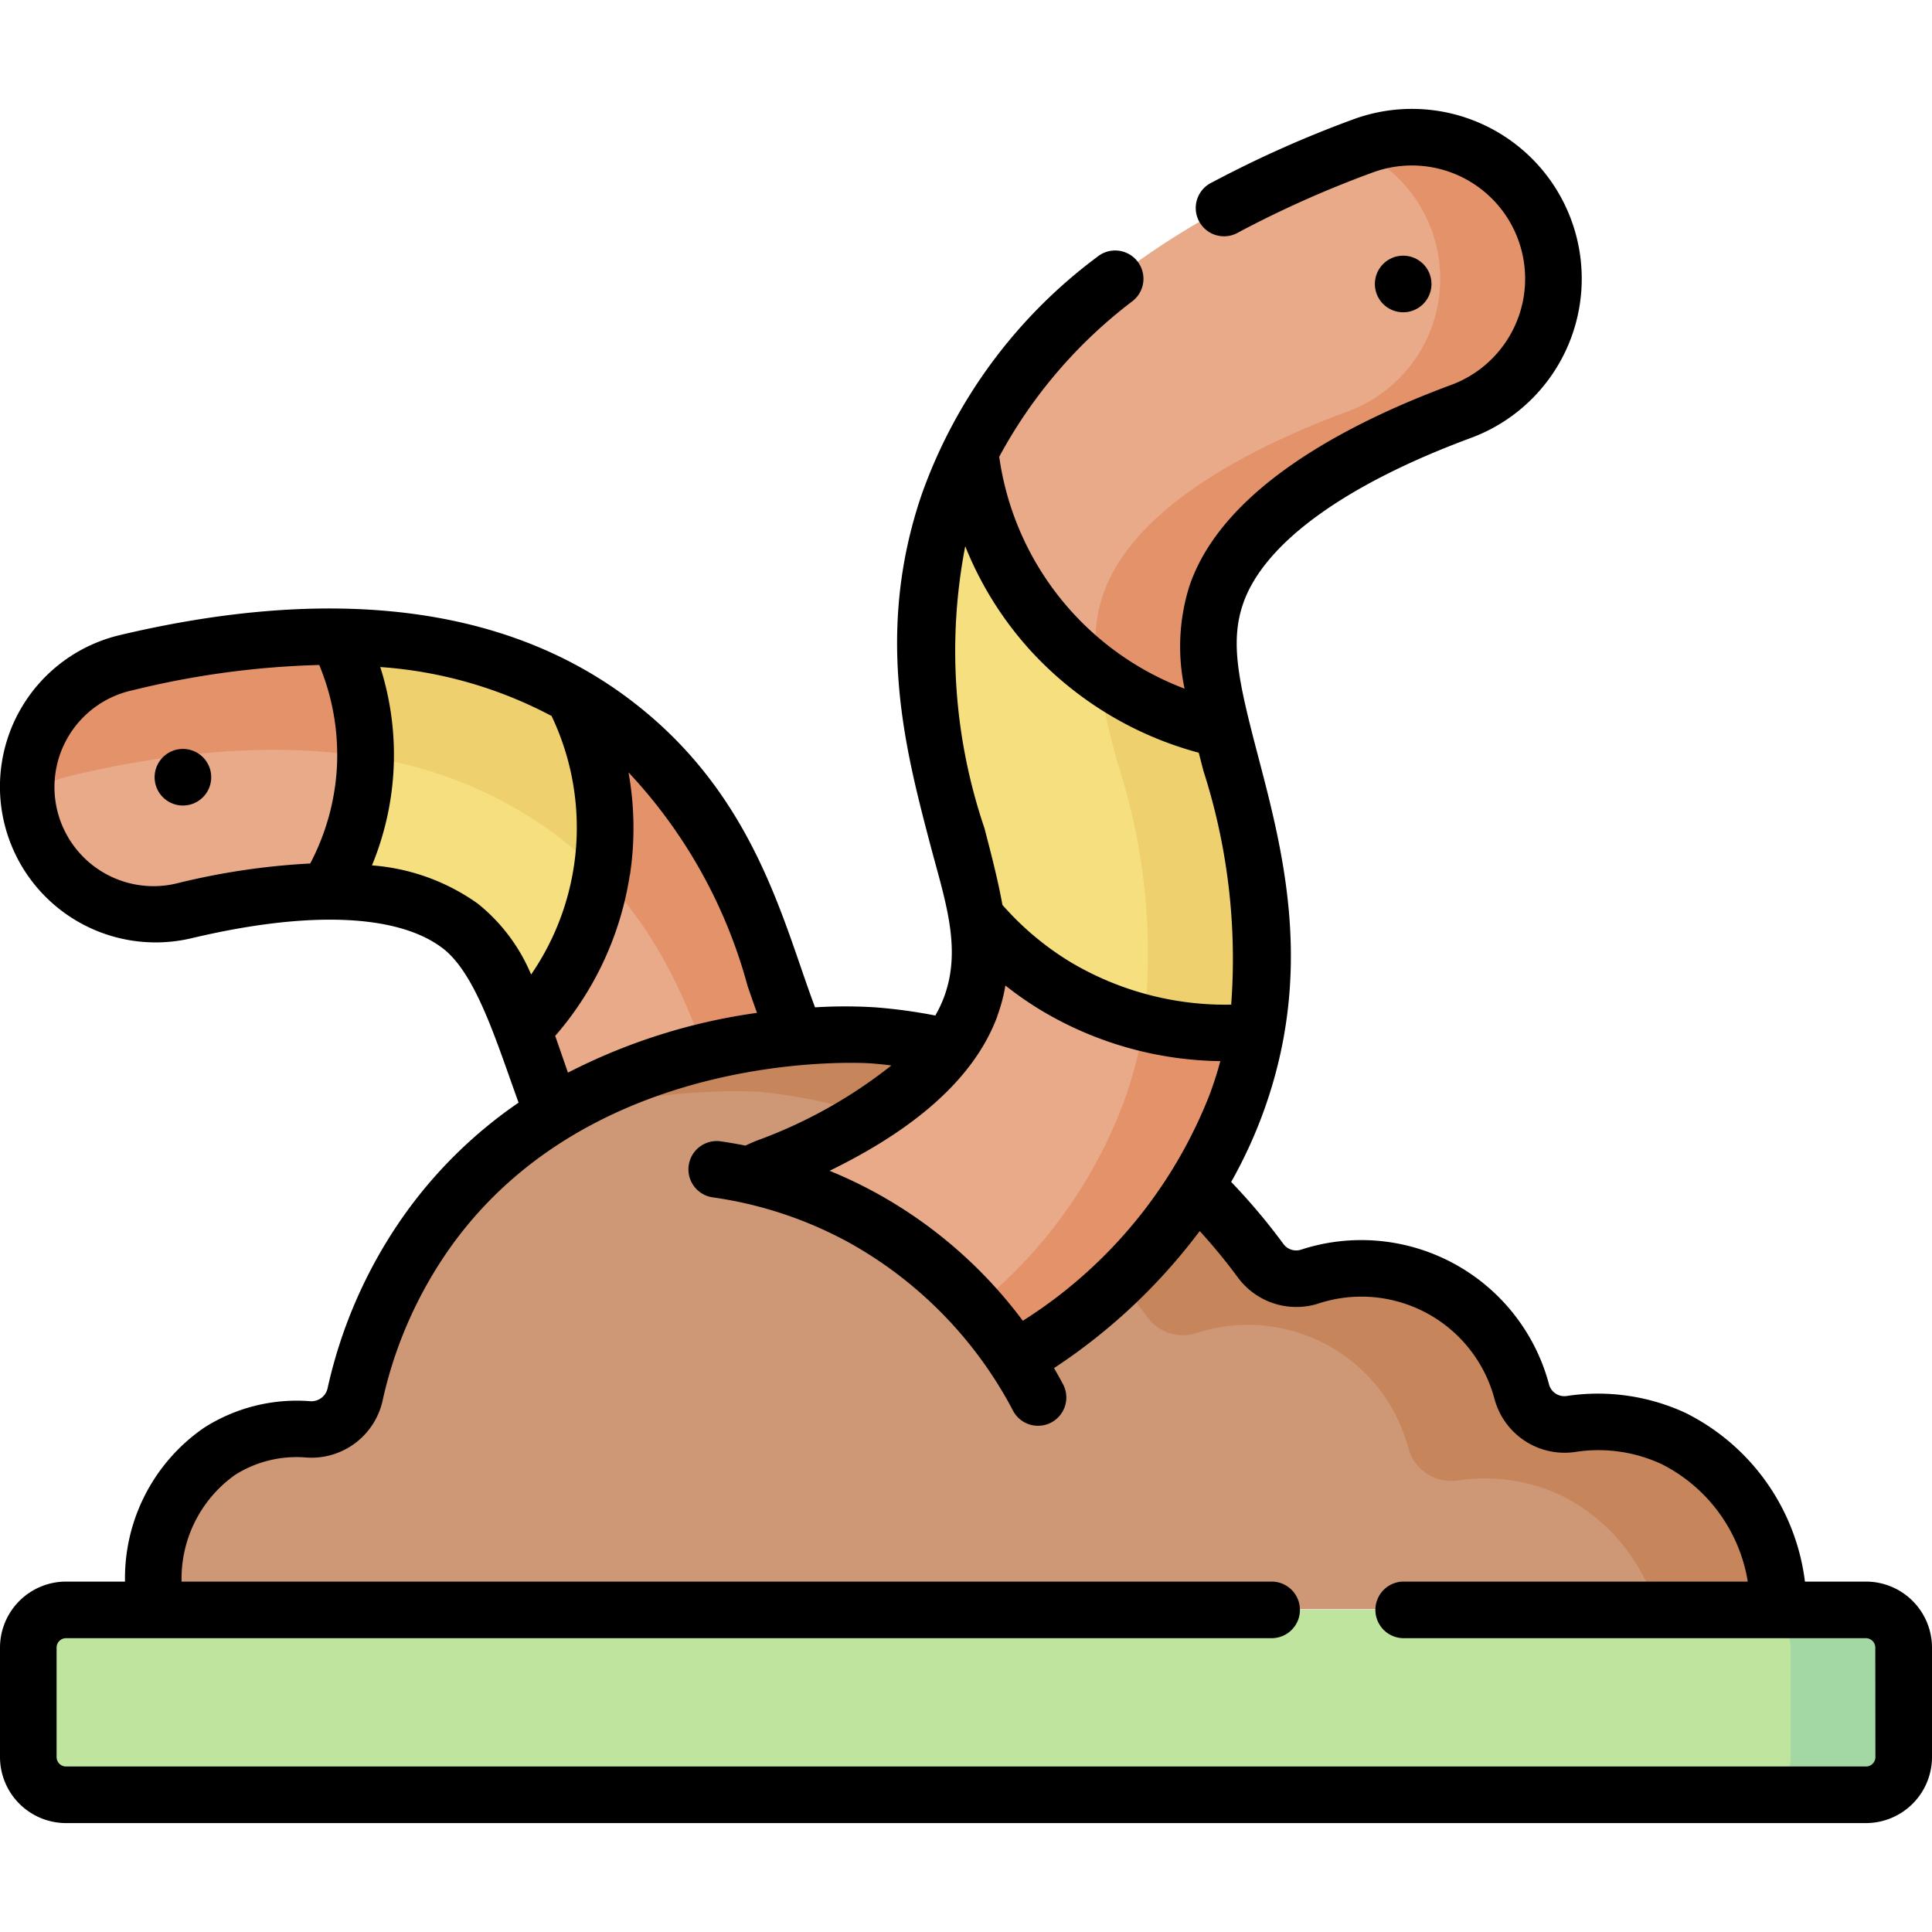 <svg xmlns="http://www.w3.org/2000/svg" xmlns:xlink="http://www.w3.org/1999/xlink" width="51" height="51" viewBox="0 0 51 51">
  <defs>
    <clipPath id="clip-path">
      <rect id="Rectángulo_33931" data-name="Rectángulo 33931" width="51" height="51" transform="translate(854 7774)" fill="#fff" stroke="#707070" stroke-width="1"/>
    </clipPath>
  </defs>
  <g id="Enmascarar_grupo_64" data-name="Enmascarar grupo 64" transform="translate(-854 -7774)" clip-path="url(#clip-path)">
    <g id="gusano" transform="translate(854 7774)">
      <g id="Grupo_81001" data-name="Grupo 81001">
        <g id="Grupo_80997" data-name="Grupo 80997">
          <g id="Grupo_80996" data-name="Grupo 80996">
            <path id="Trazado_116760" data-name="Trazado 116760" d="M31.648,35.506a3.363,3.363,0,0,0-3.094-5.665c-1.914.419-4.533.671-6.136-.5-.964-.706-1.361-1.757-1.979-3.555-.72-2.094-1.617-4.7-4.205-6.684a10.243,10.243,0,0,0-1.1-.738,10.3,10.3,0,0,0-2.824-.845,14.734,14.734,0,0,0-3.4-.712,23.125,23.125,0,0,0-5.571.688,3.363,3.363,0,1,0,1.554,6.543,17.3,17.3,0,0,1,3.749-.511,5.637,5.637,0,0,1,3.5.7A6.226,6.226,0,0,1,13.8,27.172c.09.248.182.514.28.8.737,2.142,1.654,4.808,4.366,6.794,2.911,2.131,6.8,2.685,11.546,1.646A3.349,3.349,0,0,0,31.648,35.506Z" fill="#e9aa89"/>
          </g>
          <path id="Trazado_116761" data-name="Trazado 116761" d="M32.557,32.407a3.362,3.362,0,0,0-4-2.566c-1.914.419-4.533.671-6.136-.5-.964-.706-1.361-1.757-1.979-3.555-.72-2.094-1.617-4.7-4.205-6.684a10.243,10.243,0,0,0-1.1-.738,10.6,10.6,0,0,0-2.824-.845,14.326,14.326,0,0,0-3.4-.712,23.125,23.125,0,0,0-5.571.688,3.363,3.363,0,0,0-2.58,3.459,3.355,3.355,0,0,1,1.086-.471c5.473-1.3,9.813-.759,12.9,1.606,2.588,1.983,3.485,4.59,4.205,6.684.618,1.8,1.015,2.849,1.979,3.555,1.6,1.174,4.222.921,6.136.5a3.355,3.355,0,0,1,4.074,3.1,3.357,3.357,0,0,0,1.423-3.518Z" fill="#e4926a"/>
          <path id="Trazado_116762" data-name="Trazado 116762" d="M15.129,18.363a9.621,9.621,0,0,0-2.825-.847,15.816,15.816,0,0,0-3.4-.711,6.909,6.909,0,0,1-.268,6.72h0a5.7,5.7,0,0,1,3.506.911A5.458,5.458,0,0,1,13.8,27.172h0a7.609,7.609,0,0,0,1.33-8.808Z" fill="#f6df7f"/>
          <path id="Trazado_116763" data-name="Trazado 116763" d="M15.129,18.363a12.523,12.523,0,0,0-6.224-1.557h0a6.986,6.986,0,0,1,.742,3.17,11.076,11.076,0,0,1,5.091,2.111,10.12,10.12,0,0,1,1.129,1.007c.006-.035.013-.069.019-.1a7.679,7.679,0,0,0-.758-4.627Z" fill="#efd06f"/>
        </g>
        <g id="Grupo_80998" data-name="Grupo 80998">
          <path id="Trazado_116764" data-name="Trazado 116764" d="M46.956,42.488a5.045,5.045,0,0,0-2.776-4.517,4.747,4.747,0,0,0-2.72-.385,1.167,1.167,0,0,1-1.288-.838,4.382,4.382,0,0,0-5.613-3.05,1.165,1.165,0,0,1-1.28-.42,14.347,14.347,0,0,0-10.235-5.953c-.311-.024-7.709-.479-11.741,5.137A11.958,11.958,0,0,0,9.37,36.811a1.182,1.182,0,0,1-1.234.919,3.809,3.809,0,0,0-2.343.58,4.175,4.175,0,0,0-1.685,4.178c14.283.031,28.566-.031,42.849,0Z" fill="#ce9775"/>
        </g>
        <g id="Grupo_80999" data-name="Grupo 80999">
          <path id="Trazado_116765" data-name="Trazado 116765" d="M20.055,28.82a14.347,14.347,0,0,1,10.235,5.953,1.165,1.165,0,0,0,1.28.42,4.382,4.382,0,0,1,5.613,3.05,1.167,1.167,0,0,0,1.288.838,4.747,4.747,0,0,1,2.72.385,4.883,4.883,0,0,1,2.539,3.018l3.226,0a5.045,5.045,0,0,0-2.776-4.517,4.747,4.747,0,0,0-2.72-.385,1.167,1.167,0,0,1-1.288-.838,4.382,4.382,0,0,0-5.613-3.05,1.165,1.165,0,0,1-1.28-.42,14.347,14.347,0,0,0-10.235-5.953,15.4,15.4,0,0,0-8.9,2.374A16,16,0,0,1,20.055,28.82Z" fill="#c6855b"/>
        </g>
        <path id="Trazado_116766" data-name="Trazado 116766" d="M49.257,47.378H1.743a1,1,0,0,1-1-1V43.493a1,1,0,0,1,1-1H49.257a1,1,0,0,1,1,1v2.889A1,1,0,0,1,49.257,47.378Z" fill="#bee49d"/>
        <path id="Trazado_116767" data-name="Trazado 116767" d="M49.257,42.5H46.269a1,1,0,0,1,1,1v2.889a1,1,0,0,1-1,1h2.988a1,1,0,0,0,1-1V43.493A1,1,0,0,0,49.257,42.5Z" fill="#a3d8a4"/>
        <g id="Grupo_81000" data-name="Grupo 81000">
          <path id="Trazado_116768" data-name="Trazado 116768" d="M26.8,35.881h0a11.485,11.485,0,0,0-3.993-3.713,11.284,11.284,0,0,0-3.02-1.141,3.665,3.665,0,0,1,.476-.226c2.027-.792,4.6-2.17,5.364-4.243a4.424,4.424,0,0,0,.141-2.333c-.1-.623.222-1.137,0-1.983-.624-2.38-1.67-5.028-.5-8.455.159-.466.119-1.425.337-1.867,1.7-3.436,5.179-6.145,10.371-8.066A3.735,3.735,0,0,1,38.57,10.86c-2.511.929-5.67,2.523-6.462,4.839a6.064,6.064,0,0,0,.153,3.549c.07.285-.084,1.333,0,1.656.521,1.985,1.377,3.621.893,6.334a11.2,11.2,0,0,1-.513,1.891,13.4,13.4,0,0,1-5.84,6.752h0Z" fill="#e9aa89"/>
          <path id="Trazado_116769" data-name="Trazado 116769" d="M40.776,6.061a3.736,3.736,0,0,0-4.8-2.207l-.206.078a3.734,3.734,0,0,1-.19,6.928c-2.511.929-5.67,2.523-6.462,4.839-.422,1.236-.143,2.439.385,4.46.638,2.434,1.432,5.464.147,8.97a12.536,12.536,0,0,1-3.915,5.379A11.88,11.88,0,0,1,26.8,35.881h0a13.4,13.4,0,0,0,5.84-6.753,11.209,11.209,0,0,0,.513-1.891c.485-2.713-.372-4.348-.893-6.334-.085-.323.07-1.371,0-1.656a6.064,6.064,0,0,1-.153-3.549c.792-2.316,3.951-3.91,6.462-4.839a3.735,3.735,0,0,0,2.206-4.8Z" fill="#e4926a"/>
          <path id="Trazado_116770" data-name="Trazado 116770" d="M27.755,16.667a8.531,8.531,0,0,1-2.149-4.745,11.376,11.376,0,0,0-.568,1.361c-1.171,3.428-.4,6.39.228,8.77.222.846.4,1.549.5,2.172h0a8.483,8.483,0,0,0,2.092,1.8,8.931,8.931,0,0,0,5.295,1.213c.485-2.713-.372-4.348-.893-6.334-.085-.324.07-1.371,0-1.656h0a8.531,8.531,0,0,1-4.506-2.581Z" fill="#f6df7f"/>
          <path id="Trazado_116771" data-name="Trazado 116771" d="M33.326,25.046a25.621,25.621,0,0,0-1.065-5.8h0a8.576,8.576,0,0,1-3.287-1.482,21.085,21.085,0,0,0,.532,2.393A16.228,16.228,0,0,1,30.2,27a9.326,9.326,0,0,0,2.949.24,8.492,8.492,0,0,0,.173-2.192Z" fill="#efd06f"/>
        </g>
      </g>
      <path id="Trazado_116772" data-name="Trazado 116772" d="M4.3,19.989a.747.747,0,1,0,1.057,0A.747.747,0,0,0,4.3,19.989ZM37.773,7.643a.747.747,0,1,0-.879.586A.747.747,0,0,0,37.773,7.643ZM49.257,41.75H47.646A5.766,5.766,0,0,0,44.5,37.3a5.506,5.506,0,0,0-3.145-.449.418.418,0,0,1-.463-.3,5.129,5.129,0,0,0-6.548-3.563.417.417,0,0,1-.462-.146A16.374,16.374,0,0,0,32.5,31.2a12.374,12.374,0,0,0,.839-1.814c1.366-3.727.538-6.882-.126-9.416-.507-1.936-.755-2.994-.4-4.029.544-1.591,2.68-3.146,6.014-4.38a4.482,4.482,0,0,0-3.111-8.408A29.708,29.708,0,0,0,32,4.812.747.747,0,1,0,32.7,6.129a28.179,28.179,0,0,1,3.531-1.574A2.988,2.988,0,1,1,38.31,10.16c-2.662.985-6.022,2.7-6.909,5.3a5.316,5.316,0,0,0-.131,2.719,7.69,7.69,0,0,1-4.893-6.121,12.731,12.731,0,0,1,3.507-4.1.747.747,0,1,0-.922-1.175,13.405,13.405,0,0,0-4.63,6.265c-1.244,3.641-.437,6.724.212,9.2.387,1.479.856,2.762.381,4.059a3.2,3.2,0,0,1-.235.5,13.821,13.821,0,0,0-1.589-.216,12.9,12.9,0,0,0-1.586,0c-.12-.319-.241-.668-.37-1.043-.753-2.189-1.689-4.914-4.457-7.035C12.929,15.626,7.9,15.641,3.16,16.766a4.109,4.109,0,0,0,1.9,8c3.091-.734,5.445-.639,6.629.268.875.67,1.409,2.441,2,4.073a12.069,12.069,0,0,0-2.989,2.925,12.63,12.63,0,0,0-2.053,4.617.437.437,0,0,1-.459.339,4.55,4.55,0,0,0-2.8.7A4.822,4.822,0,0,0,3.3,41.75H1.743A1.745,1.745,0,0,0,0,43.493v2.889a1.745,1.745,0,0,0,1.743,1.743H49.257A1.745,1.745,0,0,0,51,46.382V43.493a1.745,1.745,0,0,0-1.743-1.743ZM8.889,20.325a6.192,6.192,0,0,1-.7,2.469,18.678,18.678,0,0,0-3.478.514A2.615,2.615,0,1,1,3.506,18.22a23.018,23.018,0,0,1,4.921-.666,6.176,6.176,0,0,1,.462,2.771Zm16.593-5.9A9.138,9.138,0,0,0,27.2,17.17a9.281,9.281,0,0,0,4.444,2.7c.04.156.081.315.124.48a16.207,16.207,0,0,1,.732,6.17,8,8,0,0,1-4.256-1.132,7.71,7.71,0,0,1-1.782-1.5c-.109-.605-.276-1.267-.475-2.026a14.562,14.562,0,0,1-.508-7.438Zm.846,12.39a4.416,4.416,0,0,0,.212-.8,9.1,9.1,0,0,0,.932.649,9.428,9.428,0,0,0,4.742,1.347c-.077.284-.167.571-.274.861A12.414,12.414,0,0,1,27,34.865a12.094,12.094,0,0,0-3.829-3.35,11.93,11.93,0,0,0-1.273-.609c1.781-.868,3.73-2.175,4.433-4.09Zm-9.7-3.713a8.287,8.287,0,0,0-.037-2.713,13.309,13.309,0,0,1,3.143,5.637c.085.248.167.485.249.711a15.593,15.593,0,0,0-4.99,1.578c-.114-.325-.225-.651-.337-.97A8.42,8.42,0,0,0,16.625,23.1Zm-4.029.742a5.528,5.528,0,0,0-2.78-1,7.68,7.68,0,0,0,.564-2.421,7.635,7.635,0,0,0-.345-2.815A11.326,11.326,0,0,1,14.56,18.9a6.844,6.844,0,0,1-.54,6.825A4.741,4.741,0,0,0,12.6,23.844ZM49.506,46.382a.249.249,0,0,1-.249.249H1.743a.249.249,0,0,1-.249-.249V43.493a.249.249,0,0,1,.249-.249H33.568a.747.747,0,1,0,0-1.494H4.793A3.36,3.36,0,0,1,6.2,38.937a3.035,3.035,0,0,1,1.887-.462,1.923,1.923,0,0,0,2.012-1.5,11.147,11.147,0,0,1,1.81-4.076c3.82-5.32,11.006-4.834,11.078-4.829.181.014.363.033.544.055a12.689,12.689,0,0,1-3.539,1.979c-.106.041-.21.087-.313.137-.22-.044-.442-.082-.665-.114a.747.747,0,0,0-.21,1.479,10.552,10.552,0,0,1,3.642,1.214,10.838,10.838,0,0,1,4.28,4.389.747.747,0,1,0,1.318-.7c-.068-.127-.142-.259-.22-.395a15.313,15.313,0,0,0,3.845-3.617,14.791,14.791,0,0,1,1.009,1.227,1.919,1.919,0,0,0,2.1.694,3.636,3.636,0,0,1,4.68,2.536,1.917,1.917,0,0,0,2.113,1.376,3.962,3.962,0,0,1,2.294.32,4.235,4.235,0,0,1,2.272,3.1H37.054a.747.747,0,0,0,0,1.494h12.2a.249.249,0,0,1,.249.249Z"/>
    </g>
  </g>
</svg>
